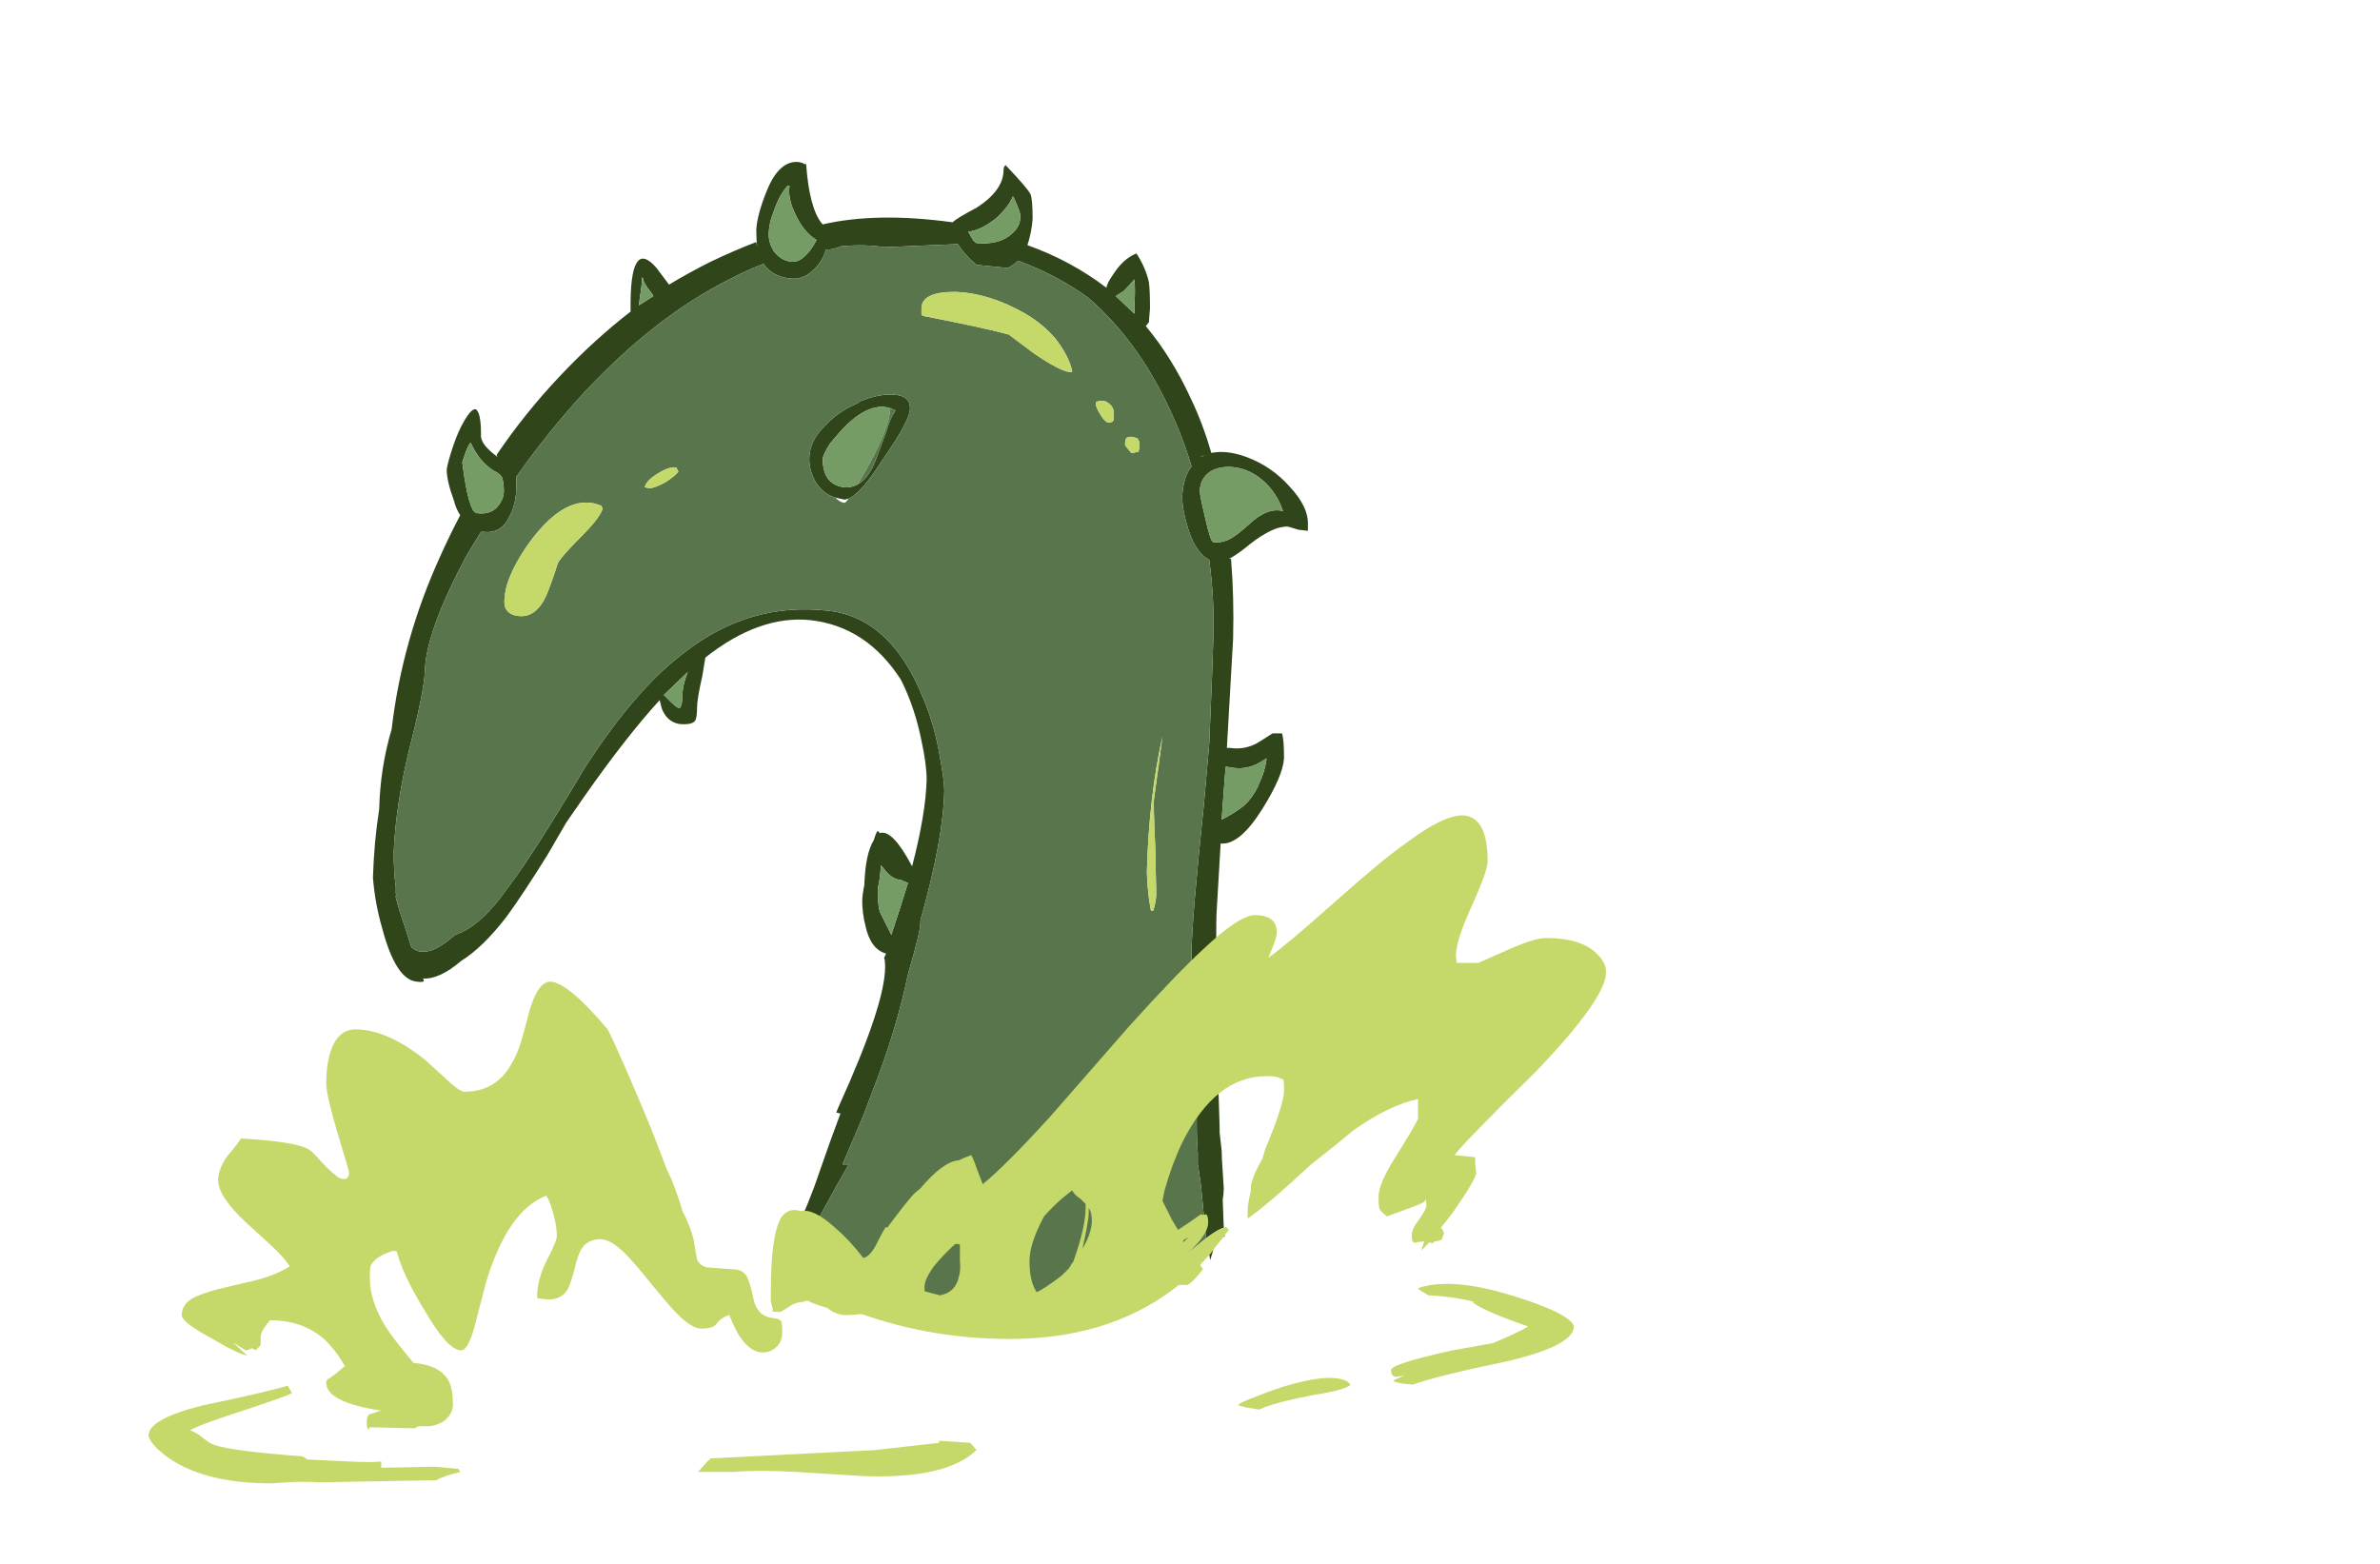 <?xml version="1.0" encoding="UTF-8" standalone="no"?>
<svg xmlns:ffdec="https://www.free-decompiler.com/flash" xmlns:xlink="http://www.w3.org/1999/xlink" ffdec:objectType="frame" height="527.1px" width="801.85px" xmlns="http://www.w3.org/2000/svg">
  <g transform="matrix(1.0, 0.0, 0.0, 1.0, 266.7, 474.6)">
    <use ffdec:characterId="459" height="56.65" transform="matrix(7.0, 0.0, 0.0, 7.0, -141.05, -420.0)" width="45.0" xlink:href="#shape0"/>
    <use ffdec:characterId="458" height="32.15" transform="matrix(7.0, 0.0, 0.0, 7.0, -216.65, -199.85)" width="70.15" xlink:href="#shape1"/>
  </g>
  <defs>
    <g id="shape0" transform="matrix(1.0, 0.0, 0.0, 1.0, 20.15, 60.0)">
      <path d="M-0.4 -7.05 L-0.25 -7.45 Q-0.25 -7.55 0.75 -9.8 L1.1 -10.7 1.8 -12.7 2.35 -14.2 2.15 -14.25 2.25 -14.5 Q4.5 -19.45 4.5 -21.25 4.5 -21.6 4.45 -21.7 L4.55 -21.9 Q3.8 -22.1 3.55 -23.25 3.4 -23.85 3.4 -24.45 3.4 -24.7 3.5 -25.2 3.55 -26.7 3.95 -27.35 L4.0 -27.5 Q4.1 -27.8 4.15 -27.8 L4.25 -27.7 Q4.85 -27.9 5.8 -26.1 6.45 -28.6 6.5 -30.25 6.5 -31.0 6.25 -32.15 5.95 -33.65 5.35 -34.9 L5.25 -35.1 Q3.6 -37.65 0.9 -37.95 -1.55 -38.2 -4.15 -36.15 L-4.3 -35.25 Q-4.55 -34.15 -4.55 -33.75 -4.55 -33.25 -4.65 -33.1 -4.8 -32.9 -5.4 -32.95 -6.0 -33.05 -6.25 -33.7 L-6.35 -34.1 Q-7.95 -32.35 -9.95 -29.5 L-10.85 -28.2 -11.75 -26.65 Q-12.9 -24.8 -13.7 -23.7 -14.85 -22.2 -15.9 -21.55 -16.95 -20.65 -17.75 -20.7 -17.7 -20.65 -17.7 -20.6 -17.7 -20.5 -18.05 -20.55 -19.05 -20.65 -19.7 -23.1 -20.05 -24.3 -20.15 -25.55 -20.1 -27.25 -19.85 -28.85 -19.8 -30.85 -19.25 -32.7 -18.75 -37.0 -16.9 -41.05 -16.45 -42.05 -15.95 -43.0 -16.15 -43.3 -16.25 -43.7 -16.6 -44.65 -16.6 -45.2 -16.55 -45.55 -16.3 -46.3 -16.05 -47.05 -15.75 -47.55 -15.4 -48.15 -15.2 -48.1 -14.95 -47.95 -14.95 -46.9 -15.0 -46.5 -14.4 -46.0 L-14.15 -45.8 -14.2 -45.9 Q-12.85 -47.9 -11.15 -49.7 -9.5 -51.45 -7.75 -52.8 L-7.75 -53.35 Q-7.7 -56.3 -6.5 -54.9 L-5.9 -54.1 Q-4.9 -54.7 -3.9 -55.2 -2.75 -55.75 -1.7 -56.15 L-1.65 -55.9 Q-1.7 -56.25 -1.7 -56.75 -1.65 -57.5 -1.2 -58.6 -0.6 -60.1 0.35 -60.0 L0.55 -59.95 Q0.55 -59.9 0.7 -59.9 0.85 -57.8 1.45 -57.05 L1.5 -57.0 Q4.1 -57.6 7.75 -57.1 7.95 -57.3 8.9 -57.8 10.15 -58.6 10.2 -59.55 10.2 -59.75 10.25 -59.8 L10.3 -59.85 Q11.35 -58.75 11.5 -58.45 11.6 -58.2 11.6 -57.25 11.55 -56.6 11.35 -56.0 13.45 -55.25 15.15 -53.95 15.2 -54.2 15.45 -54.55 15.95 -55.35 16.6 -55.6 17.05 -54.9 17.2 -54.2 17.25 -53.8 17.25 -52.95 17.2 -52.4 17.2 -52.3 L17.05 -52.1 Q18.3 -50.6 19.2 -48.65 19.8 -47.4 20.2 -46.0 20.95 -46.15 21.9 -45.8 23.1 -45.35 23.95 -44.4 24.9 -43.4 24.85 -42.5 L24.85 -42.25 24.4 -42.3 23.9 -42.45 Q23.2 -42.5 22.05 -41.6 21.45 -41.1 21.05 -40.9 L21.15 -40.9 Q21.3 -39.1 21.25 -37.05 L20.95 -31.8 21.1 -31.8 Q21.75 -31.7 22.35 -32.0 22.45 -32.05 23.15 -32.5 L23.6 -32.5 Q23.7 -32.25 23.7 -31.3 23.65 -30.45 22.65 -28.85 21.55 -27.1 20.65 -27.2 L20.45 -23.8 Q20.4 -22.3 20.55 -15.15 L20.6 -13.6 20.6 -13.3 20.7 -12.4 Q20.7 -12.05 20.75 -11.4 L20.8 -10.6 Q20.8 -10.35 20.75 -10.05 L20.8 -8.7 Q20.55 -8.65 19.95 -8.2 19.85 -9.15 19.7 -10.75 L19.6 -11.45 19.55 -11.75 19.55 -12.3 Q19.5 -12.9 19.5 -13.5 L19.5 -14.35 Q19.2 -20.35 19.25 -21.95 19.25 -23.4 19.85 -29.15 L20.1 -32.0 Q20.25 -35.4 20.3 -37.15 20.35 -39.0 20.1 -40.85 19.45 -41.2 19.1 -42.3 18.8 -43.25 18.8 -43.9 18.85 -44.85 19.25 -45.35 18.8 -46.85 18.15 -48.2 16.65 -51.4 14.3 -53.45 12.8 -54.55 10.9 -55.25 10.7 -55.05 10.4 -54.9 L8.9 -55.05 Q8.35 -55.5 8.0 -56.05 L4.5 -55.9 Q3.5 -56.05 2.45 -55.95 L2.4 -55.95 Q1.9 -55.75 1.65 -55.8 1.55 -55.35 1.15 -54.9 0.6 -54.3 -0.1 -54.4 -0.95 -54.5 -1.35 -55.1 -2.15 -54.8 -2.9 -54.4 -6.75 -52.5 -10.4 -48.45 -11.95 -46.7 -13.25 -44.85 -13.25 -44.6 -13.25 -44.35 -13.25 -43.6 -13.55 -43.0 -13.95 -42.1 -14.8 -42.2 L-14.95 -42.2 -15.65 -41.05 Q-17.6 -37.4 -17.65 -35.5 -17.7 -34.45 -18.4 -31.75 -19.05 -29.05 -19.15 -26.8 -19.15 -25.8 -19.05 -25.1 L-19.05 -24.8 Q-19.0 -24.7 -19.05 -24.7 L-19.05 -24.6 Q-18.9 -24.0 -18.6 -23.15 L-18.3 -22.2 Q-18.05 -22.0 -17.85 -22.0 -17.2 -21.9 -16.2 -22.8 -14.95 -23.2 -13.6 -25.15 -12.45 -26.65 -9.95 -30.85 -7.5 -34.65 -5.15 -36.4 -2.0 -38.85 1.8 -38.4 4.8 -38.05 6.35 -34.15 6.9 -32.85 7.15 -31.3 7.35 -30.2 7.35 -29.75 7.3 -27.4 6.2 -23.5 L6.2 -23.4 Q6.2 -22.95 5.6 -20.9 5.1 -18.5 4.15 -15.95 L3.45 -14.1 2.45 -11.75 2.75 -11.75 2.15 -10.7 0.15 -7.05 -0.4 -7.05 M20.85 -8.35 L20.85 -8.3 20.7 -8.2 20.7 -8.15 20.8 -8.3 20.85 -8.35 M20.3 -7.65 L20.15 -7.15 20.1 -7.4 20.3 -7.65 M-0.3 -6.25 L-0.4 -6.05 -0.5 -6.0 Q-0.6 -6.0 -0.6 -6.35 L-0.55 -6.45 -0.3 -6.25 M10.9 -57.8 Q10.75 -58.2 10.65 -58.35 10.45 -57.85 9.85 -57.3 9.1 -56.7 8.5 -56.65 L8.7 -56.3 Q8.8 -56.15 8.9 -56.1 10.0 -56.0 10.6 -56.55 11.0 -56.9 11.0 -57.3 11.05 -57.45 10.9 -57.8 M16.0 -53.8 L15.6 -53.55 16.5 -52.7 16.5 -53.1 Q16.55 -53.85 16.5 -54.35 L16.0 -53.8 M19.9 -45.9 Q19.75 -45.85 19.65 -45.8 L19.8 -45.85 19.9 -45.9 M19.65 -44.15 Q19.65 -43.95 19.9 -42.9 20.15 -41.75 20.3 -41.7 20.8 -41.65 21.25 -41.95 21.5 -42.1 22.0 -42.55 22.9 -43.4 23.65 -43.2 23.35 -44.1 22.65 -44.7 22.05 -45.2 21.35 -45.3 20.65 -45.4 20.15 -45.1 19.65 -44.75 19.65 -44.15 M1.2 -56.25 Q0.6 -56.6 0.2 -57.45 -0.2 -58.25 -0.1 -58.85 L-0.2 -58.85 Q-0.6 -58.4 -0.85 -57.65 -1.1 -57.05 -1.1 -56.5 -1.1 -56.1 -0.85 -55.7 -0.5 -55.25 0.0 -55.2 0.4 -55.15 0.85 -55.7 1.05 -55.95 1.2 -56.25 M2.1 -43.85 Q1.45 -44.05 1.1 -44.7 0.85 -45.2 0.85 -45.7 0.85 -46.6 1.65 -47.35 2.25 -48.0 3.2 -48.4 L3.3 -48.5 3.35 -48.5 3.75 -48.65 Q4.45 -48.85 4.95 -48.8 5.7 -48.75 5.7 -48.15 5.7 -47.55 4.4 -45.7 3.35 -44.05 2.75 -43.8 L2.55 -43.75 2.1 -43.85 M3.2 -44.5 Q3.75 -44.8 4.1 -45.8 L4.55 -47.0 Q4.75 -47.7 4.95 -47.95 L5.0 -48.05 4.75 -48.15 Q3.85 -48.45 2.7 -47.4 2.25 -46.95 1.85 -46.45 1.5 -45.9 1.5 -45.7 1.5 -44.5 2.5 -44.35 2.85 -44.3 3.2 -44.5 M22.85 -31.2 L22.85 -31.3 Q22.65 -31.15 22.35 -31.0 21.8 -30.75 21.2 -30.85 L20.9 -30.9 20.85 -30.4 20.7 -28.35 20.9 -28.45 Q21.7 -28.9 21.95 -29.2 22.35 -29.65 22.55 -30.2 22.75 -30.6 22.85 -31.2 M4.25 -25.55 Q4.15 -25.1 4.15 -24.9 4.15 -24.05 4.3 -23.8 L4.8 -22.8 Q5.25 -24.15 5.6 -25.3 5.45 -25.35 5.25 -25.45 L5.2 -25.45 Q4.85 -25.5 4.55 -25.85 L4.3 -26.15 4.25 -25.55 M-7.2 -54.45 Q-7.2 -54.1 -7.3 -53.5 L-7.35 -53.1 -6.65 -53.55 -6.75 -53.7 Q-7.15 -54.2 -7.15 -54.4 L-7.2 -54.45 M-15.7 -46.0 L-15.85 -45.55 Q-15.55 -43.15 -15.15 -43.1 -14.4 -43.0 -14.05 -43.55 -13.85 -43.85 -13.85 -44.15 -13.85 -44.6 -13.95 -44.85 -14.05 -45.0 -14.35 -45.15 -15.05 -45.6 -15.45 -46.5 -15.55 -46.4 -15.7 -46.0 M-5.9 -34.1 Q-5.55 -33.75 -5.4 -33.7 -5.25 -33.85 -5.25 -34.4 -5.25 -34.8 -5.0 -35.45 L-6.15 -34.35 -5.9 -34.1" fill="#31451b" fill-rule="evenodd" stroke="none"/>
      <path d="M16.0 -53.8 L16.5 -54.35 Q16.55 -53.85 16.5 -53.1 L16.5 -52.7 15.6 -53.55 16.0 -53.8 M10.9 -57.8 Q11.05 -57.45 11.0 -57.3 11.0 -56.9 10.6 -56.55 10.0 -56.0 8.9 -56.1 8.8 -56.15 8.7 -56.3 L8.5 -56.65 Q9.1 -56.7 9.85 -57.3 10.45 -57.85 10.65 -58.35 10.75 -58.2 10.9 -57.8 M1.2 -56.25 Q1.05 -55.95 0.85 -55.7 0.4 -55.15 0.0 -55.2 -0.5 -55.25 -0.85 -55.7 -1.1 -56.1 -1.1 -56.5 -1.1 -57.05 -0.85 -57.65 -0.6 -58.4 -0.2 -58.85 L-0.1 -58.85 Q-0.2 -58.25 0.2 -57.45 0.6 -56.6 1.2 -56.25 M19.65 -44.15 Q19.65 -44.75 20.15 -45.1 20.65 -45.4 21.35 -45.3 22.05 -45.2 22.65 -44.7 23.35 -44.1 23.65 -43.2 22.9 -43.4 22.0 -42.55 21.5 -42.1 21.25 -41.95 20.8 -41.65 20.3 -41.7 20.15 -41.75 19.9 -42.9 19.65 -43.95 19.65 -44.15 M4.75 -48.15 L4.75 -48.1 Q4.7 -47.2 3.65 -45.3 L3.2 -44.5 Q2.85 -44.3 2.5 -44.35 1.5 -44.5 1.5 -45.7 1.5 -45.9 1.85 -46.45 2.25 -46.95 2.7 -47.4 3.85 -48.45 4.75 -48.15 M4.25 -25.55 L4.3 -26.15 4.55 -25.85 Q4.85 -25.5 5.2 -25.45 L5.25 -25.45 Q5.45 -25.35 5.6 -25.3 5.25 -24.15 4.8 -22.8 L4.3 -23.8 Q4.15 -24.05 4.15 -24.9 4.15 -25.1 4.25 -25.55 M22.85 -31.2 Q22.75 -30.6 22.55 -30.2 22.35 -29.65 21.95 -29.2 21.7 -28.9 20.9 -28.45 L20.7 -28.35 20.85 -30.4 20.9 -30.9 21.2 -30.85 Q21.8 -30.75 22.35 -31.0 22.65 -31.15 22.85 -31.3 L22.85 -31.2 M-7.2 -54.45 L-7.15 -54.4 Q-7.15 -54.2 -6.75 -53.7 L-6.65 -53.55 -7.35 -53.1 -7.3 -53.5 Q-7.2 -54.1 -7.2 -54.45 M-5.9 -34.1 L-6.15 -34.35 -5.0 -35.45 Q-5.25 -34.8 -5.25 -34.4 -5.25 -33.85 -5.4 -33.7 -5.55 -33.75 -5.9 -34.1 M-15.7 -46.0 Q-15.55 -46.4 -15.45 -46.5 -15.05 -45.6 -14.35 -45.15 -14.05 -45.0 -13.95 -44.85 -13.85 -44.6 -13.85 -44.15 -13.85 -43.85 -14.05 -43.55 -14.4 -43.0 -15.15 -43.1 -15.55 -43.15 -15.85 -45.55 L-15.7 -46.0" fill="#759c65" fill-rule="evenodd" stroke="none"/>
      <path d="M0.15 -7.05 L2.15 -10.7 2.75 -11.75 2.45 -11.75 3.45 -14.1 4.15 -15.95 Q5.1 -18.5 5.6 -20.9 6.2 -22.95 6.2 -23.4 L6.2 -23.5 Q7.3 -27.4 7.35 -29.75 7.35 -30.2 7.15 -31.3 6.9 -32.85 6.35 -34.15 4.8 -38.05 1.8 -38.4 -2.0 -38.85 -5.15 -36.4 -7.5 -34.65 -9.95 -30.85 -12.45 -26.65 -13.6 -25.15 -14.95 -23.2 -16.2 -22.8 -17.2 -21.9 -17.85 -22.0 -18.05 -22.0 -18.3 -22.2 L-18.6 -23.15 Q-18.9 -24.0 -19.05 -24.6 L-19.05 -24.7 Q-19.0 -24.7 -19.05 -24.8 L-19.05 -25.1 Q-19.15 -25.8 -19.15 -26.8 -19.05 -29.05 -18.4 -31.75 -17.7 -34.45 -17.65 -35.5 -17.6 -37.4 -15.65 -41.05 L-14.95 -42.2 -14.8 -42.2 Q-13.95 -42.1 -13.55 -43.0 -13.25 -43.6 -13.25 -44.35 -13.25 -44.6 -13.25 -44.85 -11.95 -46.7 -10.4 -48.45 -6.75 -52.5 -2.9 -54.4 -2.15 -54.8 -1.35 -55.1 -0.95 -54.5 -0.1 -54.4 0.6 -54.3 1.15 -54.9 1.55 -55.35 1.65 -55.8 1.9 -55.75 2.4 -55.95 L2.45 -55.95 Q3.5 -56.05 4.5 -55.9 L8.0 -56.05 Q8.35 -55.5 8.9 -55.05 L10.4 -54.9 Q10.7 -55.05 10.9 -55.25 12.8 -54.55 14.3 -53.45 16.65 -51.4 18.15 -48.2 18.8 -46.85 19.25 -45.35 18.85 -44.85 18.8 -43.9 18.8 -43.25 19.1 -42.3 19.45 -41.2 20.1 -40.85 20.35 -39.0 20.3 -37.15 20.25 -35.4 20.1 -32.0 L19.85 -29.15 Q19.25 -23.4 19.25 -21.95 19.2 -20.35 19.5 -14.35 L19.5 -13.5 Q19.5 -12.9 19.55 -12.3 L19.55 -11.75 19.6 -11.45 19.7 -10.75 Q19.85 -9.15 19.95 -8.2 L19.7 -8.0 Q18.35 -6.85 17.7 -6.45 16.75 -5.75 15.7 -5.3 13.7 -4.5 11.45 -4.5 8.5 -4.5 4.5 -5.75 L1.75 -6.65 Q0.75 -6.95 0.15 -7.05 M16.1 -46.7 Q16.05 -46.6 16.05 -46.4 L16.1 -46.3 16.35 -46.0 Q16.5 -46.0 16.65 -46.05 L16.7 -46.05 16.75 -46.35 Q16.75 -46.55 16.7 -46.6 L16.65 -46.7 Q16.25 -46.85 16.1 -46.7 M15.5 -47.8 Q15.55 -48.15 15.3 -48.35 15.05 -48.6 14.65 -48.45 14.6 -48.3 14.8 -47.95 15.05 -47.5 15.25 -47.45 L15.45 -47.5 15.45 -47.55 15.5 -47.55 15.5 -47.8 M13.35 -49.9 L13.5 -49.9 13.5 -49.95 Q13.35 -50.65 12.7 -51.5 12.1 -52.2 11.25 -52.7 9.5 -53.7 7.85 -53.75 6.25 -53.75 6.25 -52.95 6.25 -52.75 6.25 -52.7 L6.3 -52.6 Q9.15 -52.05 10.45 -51.7 L11.65 -50.8 Q12.9 -49.95 13.35 -49.9 M2.75 -43.8 Q3.35 -44.05 4.4 -45.7 5.7 -47.55 5.7 -48.15 5.7 -48.75 4.95 -48.8 4.45 -48.85 3.75 -48.65 L3.35 -48.5 3.3 -48.5 3.2 -48.4 Q2.25 -48.0 1.65 -47.35 0.85 -46.6 0.85 -45.7 0.85 -45.2 1.1 -44.7 1.45 -44.05 2.1 -43.85 2.35 -43.6 2.55 -43.6 2.6 -43.6 2.75 -43.8 M4.75 -48.15 L5.0 -48.05 4.95 -47.95 Q4.75 -47.7 4.55 -47.0 L4.1 -45.8 Q3.75 -44.8 3.2 -44.5 L3.65 -45.3 Q4.7 -47.2 4.75 -48.1 L4.75 -48.15 M17.45 -29.4 L17.65 -30.85 17.85 -32.35 Q17.2 -29.45 17.1 -25.85 17.1 -25.6 17.15 -25.0 17.2 -24.45 17.3 -23.95 L17.4 -23.95 Q17.55 -24.4 17.55 -24.8 L17.5 -27.1 Q17.4 -29.2 17.45 -29.4 M-9.1 -43.3 L-9.15 -43.45 Q-10.65 -44.1 -12.3 -42.1 -12.95 -41.3 -13.4 -40.4 -13.8 -39.55 -13.8 -39.05 -13.85 -38.85 -13.8 -38.6 -13.65 -38.2 -13.15 -38.15 -12.3 -38.05 -11.8 -39.15 -11.55 -39.75 -11.25 -40.7 -11.05 -41.05 -10.1 -42.0 -9.25 -42.85 -9.1 -43.3 M-6.85 -44.3 Q-6.6 -44.3 -6.05 -44.6 -5.6 -44.9 -5.45 -45.1 L-5.55 -45.3 Q-5.9 -45.35 -6.45 -45.0 -6.95 -44.7 -7.05 -44.4 -7.15 -44.35 -6.85 -44.3" fill="#59754c" fill-rule="evenodd" stroke="none"/>
      <path d="M20.8 -8.7 L20.9 -8.75 21.05 -8.6 20.85 -8.35 20.8 -8.3 20.7 -8.15 20.3 -7.65 20.1 -7.4 Q19.2 -6.35 18.25 -5.65 15.1 -3.35 10.5 -3.35 6.4 -3.35 2.7 -4.8 1.05 -5.5 -0.3 -6.25 L-0.55 -6.45 -0.6 -6.45 -0.7 -6.8 -0.65 -7.0 Q-0.6 -7.05 -0.4 -7.05 L0.15 -7.05 Q0.75 -6.95 1.75 -6.65 L4.5 -5.75 Q8.5 -4.5 11.45 -4.5 13.7 -4.5 15.7 -5.3 16.75 -5.75 17.7 -6.45 18.35 -6.85 19.7 -8.0 L19.95 -8.2 Q20.55 -8.65 20.8 -8.7 M13.35 -49.9 Q12.9 -49.95 11.65 -50.8 L10.45 -51.7 Q9.15 -52.05 6.3 -52.6 L6.25 -52.7 Q6.25 -52.75 6.25 -52.95 6.25 -53.75 7.85 -53.75 9.5 -53.7 11.25 -52.7 12.1 -52.2 12.7 -51.5 13.35 -50.65 13.5 -49.95 L13.5 -49.9 13.35 -49.9 M15.5 -47.8 L15.5 -47.55 15.45 -47.55 15.45 -47.5 15.25 -47.45 Q15.05 -47.5 14.8 -47.95 14.6 -48.3 14.65 -48.45 15.05 -48.6 15.3 -48.35 15.55 -48.15 15.5 -47.8 M16.1 -46.7 Q16.25 -46.85 16.65 -46.7 L16.7 -46.6 Q16.75 -46.55 16.75 -46.35 L16.7 -46.05 16.65 -46.05 Q16.5 -46.0 16.35 -46.0 L16.1 -46.3 16.05 -46.4 Q16.05 -46.6 16.1 -46.7 M17.45 -29.4 Q17.4 -29.2 17.5 -27.1 L17.55 -24.8 Q17.55 -24.4 17.4 -23.95 L17.3 -23.95 Q17.2 -24.45 17.15 -25.0 17.1 -25.6 17.1 -25.85 17.2 -29.45 17.85 -32.35 L17.65 -30.85 17.45 -29.4 M-6.85 -44.3 Q-7.15 -44.35 -7.05 -44.4 -6.95 -44.7 -6.45 -45.0 -5.9 -45.35 -5.55 -45.3 L-5.45 -45.1 Q-5.6 -44.9 -6.05 -44.6 -6.6 -44.3 -6.85 -44.3 M-9.1 -43.3 Q-9.25 -42.85 -10.1 -42.0 -11.05 -41.05 -11.25 -40.7 -11.55 -39.75 -11.8 -39.15 -12.3 -38.05 -13.15 -38.15 -13.65 -38.2 -13.8 -38.6 -13.85 -38.85 -13.8 -39.05 -13.8 -39.55 -13.4 -40.4 -12.95 -41.3 -12.3 -42.1 -10.65 -44.1 -9.15 -43.45 L-9.1 -43.3" fill="#c4d96a" fill-rule="evenodd" stroke="none"/>
    </g>
    <g id="shape1" transform="matrix(1.0, 0.0, 0.0, 1.0, 30.95, 28.55)">
      <path d="M21.5 -0.15 Q21.5 -0.25 22.15 -0.5 22.9 -0.8 23.65 -1.05 25.95 -1.75 26.75 -1.3 L26.9 -1.15 Q26.7 -0.9 25.1 -0.65 23.25 -0.3 22.5 0.05 L21.9 -0.05 21.5 -0.15 M32.8 -5.15 Q31.8 -5.4 30.65 -5.45 L30.4 -5.6 Q30.2 -5.7 30.15 -5.8 31.8 -6.35 34.8 -5.4 35.95 -5.05 36.8 -4.65 37.65 -4.2 37.65 -3.95 37.65 -3.05 34.55 -2.3 30.95 -1.55 29.9 -1.15 L29.45 -1.2 Q29.05 -1.25 28.95 -1.35 L29.5 -1.6 29.25 -1.55 Q28.85 -1.45 28.85 -1.85 28.85 -2.15 31.8 -2.8 L33.75 -3.15 Q34.85 -3.6 35.45 -3.95 L34.75 -4.2 Q33.25 -4.75 32.8 -5.1 L32.8 -5.15 M8.6 1.65 L8.9 2.0 Q7.45 3.4 3.45 3.25 L0.2 3.05 Q-1.7 2.95 -2.75 3.05 L-4.5 3.05 -4.15 2.65 -3.9 2.4 4.0 2.0 7.1 1.65 7.1 1.55 8.6 1.65 M-24.05 -0.75 Q-24.15 -0.65 -26.25 0.05 -28.45 0.75 -28.95 1.05 -28.65 1.15 -28.35 1.4 -28.05 1.65 -27.8 1.75 -26.9 2.05 -23.55 2.3 L-23.45 2.35 Q-23.35 2.4 -23.35 2.45 L-21.25 2.55 Q-20.2 2.6 -19.75 2.55 L-19.75 2.85 -17.2 2.8 -16.05 2.9 -15.95 3.05 -16.5 3.2 Q-16.95 3.35 -17.1 3.45 L-22.75 3.55 Q-23.7 3.5 -24.25 3.55 L-25.05 3.6 Q-28.05 3.6 -29.8 2.5 -30.35 2.15 -30.7 1.75 -30.95 1.45 -30.95 1.3 -30.95 0.5 -28.35 -0.15 -25.25 -0.8 -24.25 -1.1 L-24.05 -0.75" fill="#c4d96a" fill-rule="evenodd" stroke="none"/>
      <path d="M22.3 -23.75 Q23.4 -23.75 23.35 -22.85 23.3 -22.55 23.15 -22.2 L22.95 -21.7 Q23.8 -22.3 26.05 -24.3 28.4 -26.4 29.55 -27.2 31.4 -28.6 32.35 -28.55 33.5 -28.45 33.5 -26.35 33.5 -25.85 32.65 -24.0 31.85 -22.2 32.0 -21.6 L32.0 -21.45 33.05 -21.45 34.4 -22.05 Q35.75 -22.65 36.3 -22.65 38.05 -22.65 38.8 -21.85 39.2 -21.45 39.2 -21.0 39.2 -19.75 35.85 -16.25 32.35 -12.8 31.95 -12.25 L31.9 -12.2 32.9 -12.1 32.9 -11.85 32.95 -11.35 Q32.95 -11.05 31.8 -9.4 L31.25 -8.7 Q31.35 -8.6 31.4 -8.45 L31.3 -8.15 Q31.15 -8.05 30.95 -8.05 L30.85 -7.95 30.7 -8.0 30.3 -7.6 30.45 -8.05 30.05 -8.0 Q30.0 -7.95 29.95 -8.0 29.85 -8.0 29.85 -8.35 29.85 -8.65 30.2 -9.1 30.55 -9.6 30.55 -9.75 30.55 -10.1 30.5 -10.05 L30.45 -9.95 Q30.3 -9.85 29.75 -9.65 L28.65 -9.25 Q28.4 -9.45 28.3 -9.6 28.25 -9.75 28.25 -10.2 28.25 -10.8 29.0 -12.0 30.0 -13.6 30.15 -13.95 L30.15 -14.9 Q28.75 -14.6 27.05 -13.4 L26.2 -12.7 25.0 -11.75 Q22.85 -9.75 21.95 -9.15 L21.95 -9.55 Q21.95 -9.85 22.1 -10.45 L22.1 -10.6 Q22.1 -11.05 22.65 -12.0 L22.8 -12.5 Q23.7 -14.65 23.7 -15.3 23.7 -15.85 23.65 -15.85 23.6 -15.85 23.4 -15.95 23.2 -16.0 22.85 -16.0 20.4 -16.0 18.8 -12.8 18.3 -11.75 17.95 -10.5 L17.85 -10.0 Q18.05 -9.6 18.3 -9.1 L18.6 -8.6 19.05 -8.9 19.7 -9.35 Q19.8 -9.3 19.95 -9.35 20.05 -9.3 20.05 -8.95 20.05 -8.45 19.3 -7.7 L19.1 -7.5 19.4 -7.2 Q19.7 -6.9 19.8 -6.7 L19.55 -6.4 Q19.25 -6.05 19.05 -5.95 L18.55 -5.95 Q18.55 -6.0 18.5 -5.95 18.45 -6.0 18.45 -6.3 17.7 -5.95 16.3 -5.4 13.4 -4.2 12.55 -4.2 12.15 -4.2 11.8 -4.3 L11.65 -4.15 Q11.3 -3.8 10.4 -3.8 9.8 -3.8 9.3 -3.95 L6.95 -4.1 Q5.7 -4.1 4.85 -4.55 4.6 -4.7 4.45 -4.85 4.2 -4.7 3.75 -4.6 3.05 -4.5 2.6 -4.5 2.15 -4.5 1.7 -4.85 1.15 -5.0 0.75 -5.2 L0.6 -5.15 0.3 -5.1 Q0.1 -5.05 -0.05 -4.95 -0.5 -4.65 -0.55 -4.65 -0.9 -4.65 -0.95 -4.7 L-0.9 -4.75 -1.0 -5.15 -1.0 -5.65 Q-1.0 -8.35 -0.5 -9.2 -0.15 -9.7 0.45 -9.5 1.05 -9.65 2.1 -8.7 2.8 -8.1 3.45 -7.25 3.75 -7.3 4.05 -7.85 4.45 -8.65 4.55 -8.75 L4.6 -8.7 Q5.45 -9.85 5.9 -10.35 L6.2 -10.6 Q7.3 -11.9 8.05 -11.95 8.35 -12.1 8.65 -12.2 8.8 -11.9 8.95 -11.45 L9.2 -10.8 Q10.3 -11.7 12.4 -14.0 L16.2 -18.35 Q18.5 -20.9 19.8 -22.1 21.55 -23.75 22.3 -23.75 M8.1 -7.9 Q7.9 -7.95 7.85 -7.9 7.35 -7.45 6.85 -6.85 6.35 -6.15 6.4 -5.8 L6.4 -5.65 6.75 -5.55 7.15 -5.45 Q7.9 -5.6 8.05 -6.35 8.15 -6.65 8.1 -7.15 L8.1 -7.9 M18.85 -8.0 L19.1 -8.25 18.85 -8.1 18.85 -8.0 M14.3 -9.4 Q14.3 -9.05 14.0 -7.7 14.45 -8.45 14.45 -9.05 14.45 -9.45 14.3 -9.65 L14.3 -9.4 M13.5 -10.5 L13.0 -10.1 Q12.5 -9.65 12.15 -9.25 11.45 -7.95 11.45 -7.1 11.45 -6.1 11.8 -5.6 12.2 -5.8 12.8 -6.25 L13.0 -6.4 13.35 -6.75 13.5 -7.0 13.55 -7.05 Q14.2 -8.85 14.15 -9.85 L13.9 -10.1 Q13.65 -10.25 13.5 -10.5 M-26.5 -13.0 Q-23.8 -12.85 -23.2 -12.45 -23.05 -12.35 -22.65 -11.9 -22.3 -11.5 -21.85 -11.15 -21.7 -11.05 -21.55 -11.05 -21.3 -11.05 -21.3 -11.35 -21.3 -11.45 -21.85 -13.25 -22.4 -15.1 -22.4 -15.65 -22.4 -16.5 -22.2 -17.15 -21.85 -18.25 -21.0 -18.25 -19.45 -18.25 -17.6 -16.75 L-16.45 -15.7 Q-15.95 -15.25 -15.75 -15.25 -14.2 -15.25 -13.45 -16.65 -13.15 -17.15 -12.95 -17.9 L-12.6 -19.2 Q-12.2 -20.55 -11.6 -20.55 -10.75 -20.5 -8.85 -18.25 -8.2 -16.95 -6.75 -13.45 L-6.0 -11.5 Q-5.6 -10.7 -5.25 -9.5 -4.85 -8.75 -4.7 -8.05 -4.6 -7.4 -4.55 -7.2 -4.45 -6.9 -4.1 -6.8 L-2.8 -6.7 Q-2.35 -6.7 -2.15 -6.35 -2.05 -6.15 -1.9 -5.6 -1.8 -5.0 -1.65 -4.8 -1.4 -4.4 -0.85 -4.35 -0.55 -4.3 -0.5 -4.2 -0.45 -4.1 -0.45 -3.7 -0.45 -3.2 -0.75 -2.95 -1.0 -2.7 -1.4 -2.7 -2.0 -2.7 -2.55 -3.55 -2.8 -4.0 -3.0 -4.5 -3.35 -4.4 -3.6 -4.1 -3.75 -3.85 -4.35 -3.85 -4.8 -3.85 -5.5 -4.55 -5.85 -4.9 -6.75 -6.0 -7.6 -7.05 -8.0 -7.45 -8.7 -8.15 -9.2 -8.15 -9.8 -8.15 -10.1 -7.7 -10.3 -7.4 -10.45 -6.7 -10.65 -5.95 -10.8 -5.7 -11.1 -5.25 -11.7 -5.25 L-12.2 -5.3 -12.25 -5.35 Q-12.25 -6.2 -11.8 -7.1 -11.3 -8.05 -11.3 -8.3 -11.3 -8.75 -11.45 -9.3 -11.6 -9.9 -11.8 -10.25 -13.65 -9.55 -14.7 -6.1 L-15.3 -3.8 Q-15.6 -2.8 -15.9 -2.8 -16.55 -2.8 -17.65 -4.7 -18.7 -6.4 -19.0 -7.55 L-19.15 -7.6 Q-20.0 -7.35 -20.25 -6.9 -20.3 -6.8 -20.3 -6.25 -20.3 -5.2 -19.55 -3.95 -19.2 -3.4 -18.2 -2.2 -17.1 -2.1 -16.65 -1.55 -16.3 -1.15 -16.3 -0.2 -16.3 0.3 -16.8 0.65 -17.2 0.85 -17.5 0.85 L-17.95 0.85 -18.15 0.95 -20.3 0.9 -20.35 1.0 Q-20.45 1.0 -20.45 0.65 -20.45 0.3 -20.25 0.25 -20.0 0.2 -19.95 0.15 L-19.75 0.1 Q-22.4 -0.3 -22.4 -1.25 -22.4 -1.4 -22.25 -1.45 -21.95 -1.65 -21.5 -2.05 L-21.85 -2.6 Q-22.15 -3.0 -22.45 -3.3 -23.5 -4.25 -25.1 -4.25 -25.5 -3.8 -25.55 -3.5 L-25.55 -3.1 -25.6 -3.0 Q-25.7 -2.9 -25.8 -2.8 L-25.95 -2.9 -26.25 -2.8 Q-26.3 -2.8 -26.9 -3.2 L-26.2 -2.55 Q-26.7 -2.65 -27.95 -3.4 -29.35 -4.15 -29.35 -4.5 -29.35 -5.0 -28.85 -5.3 -28.5 -5.5 -27.6 -5.75 L-25.9 -6.15 Q-24.85 -6.4 -24.15 -6.85 -24.45 -7.3 -25.1 -7.9 L-26.25 -8.95 Q-27.6 -10.2 -27.6 -11.0 -27.6 -11.5 -27.2 -12.1 -26.65 -12.75 -26.5 -13.0" fill="#c4d96a" fill-rule="evenodd" stroke="none"/>
    </g>
  </defs>
</svg>
